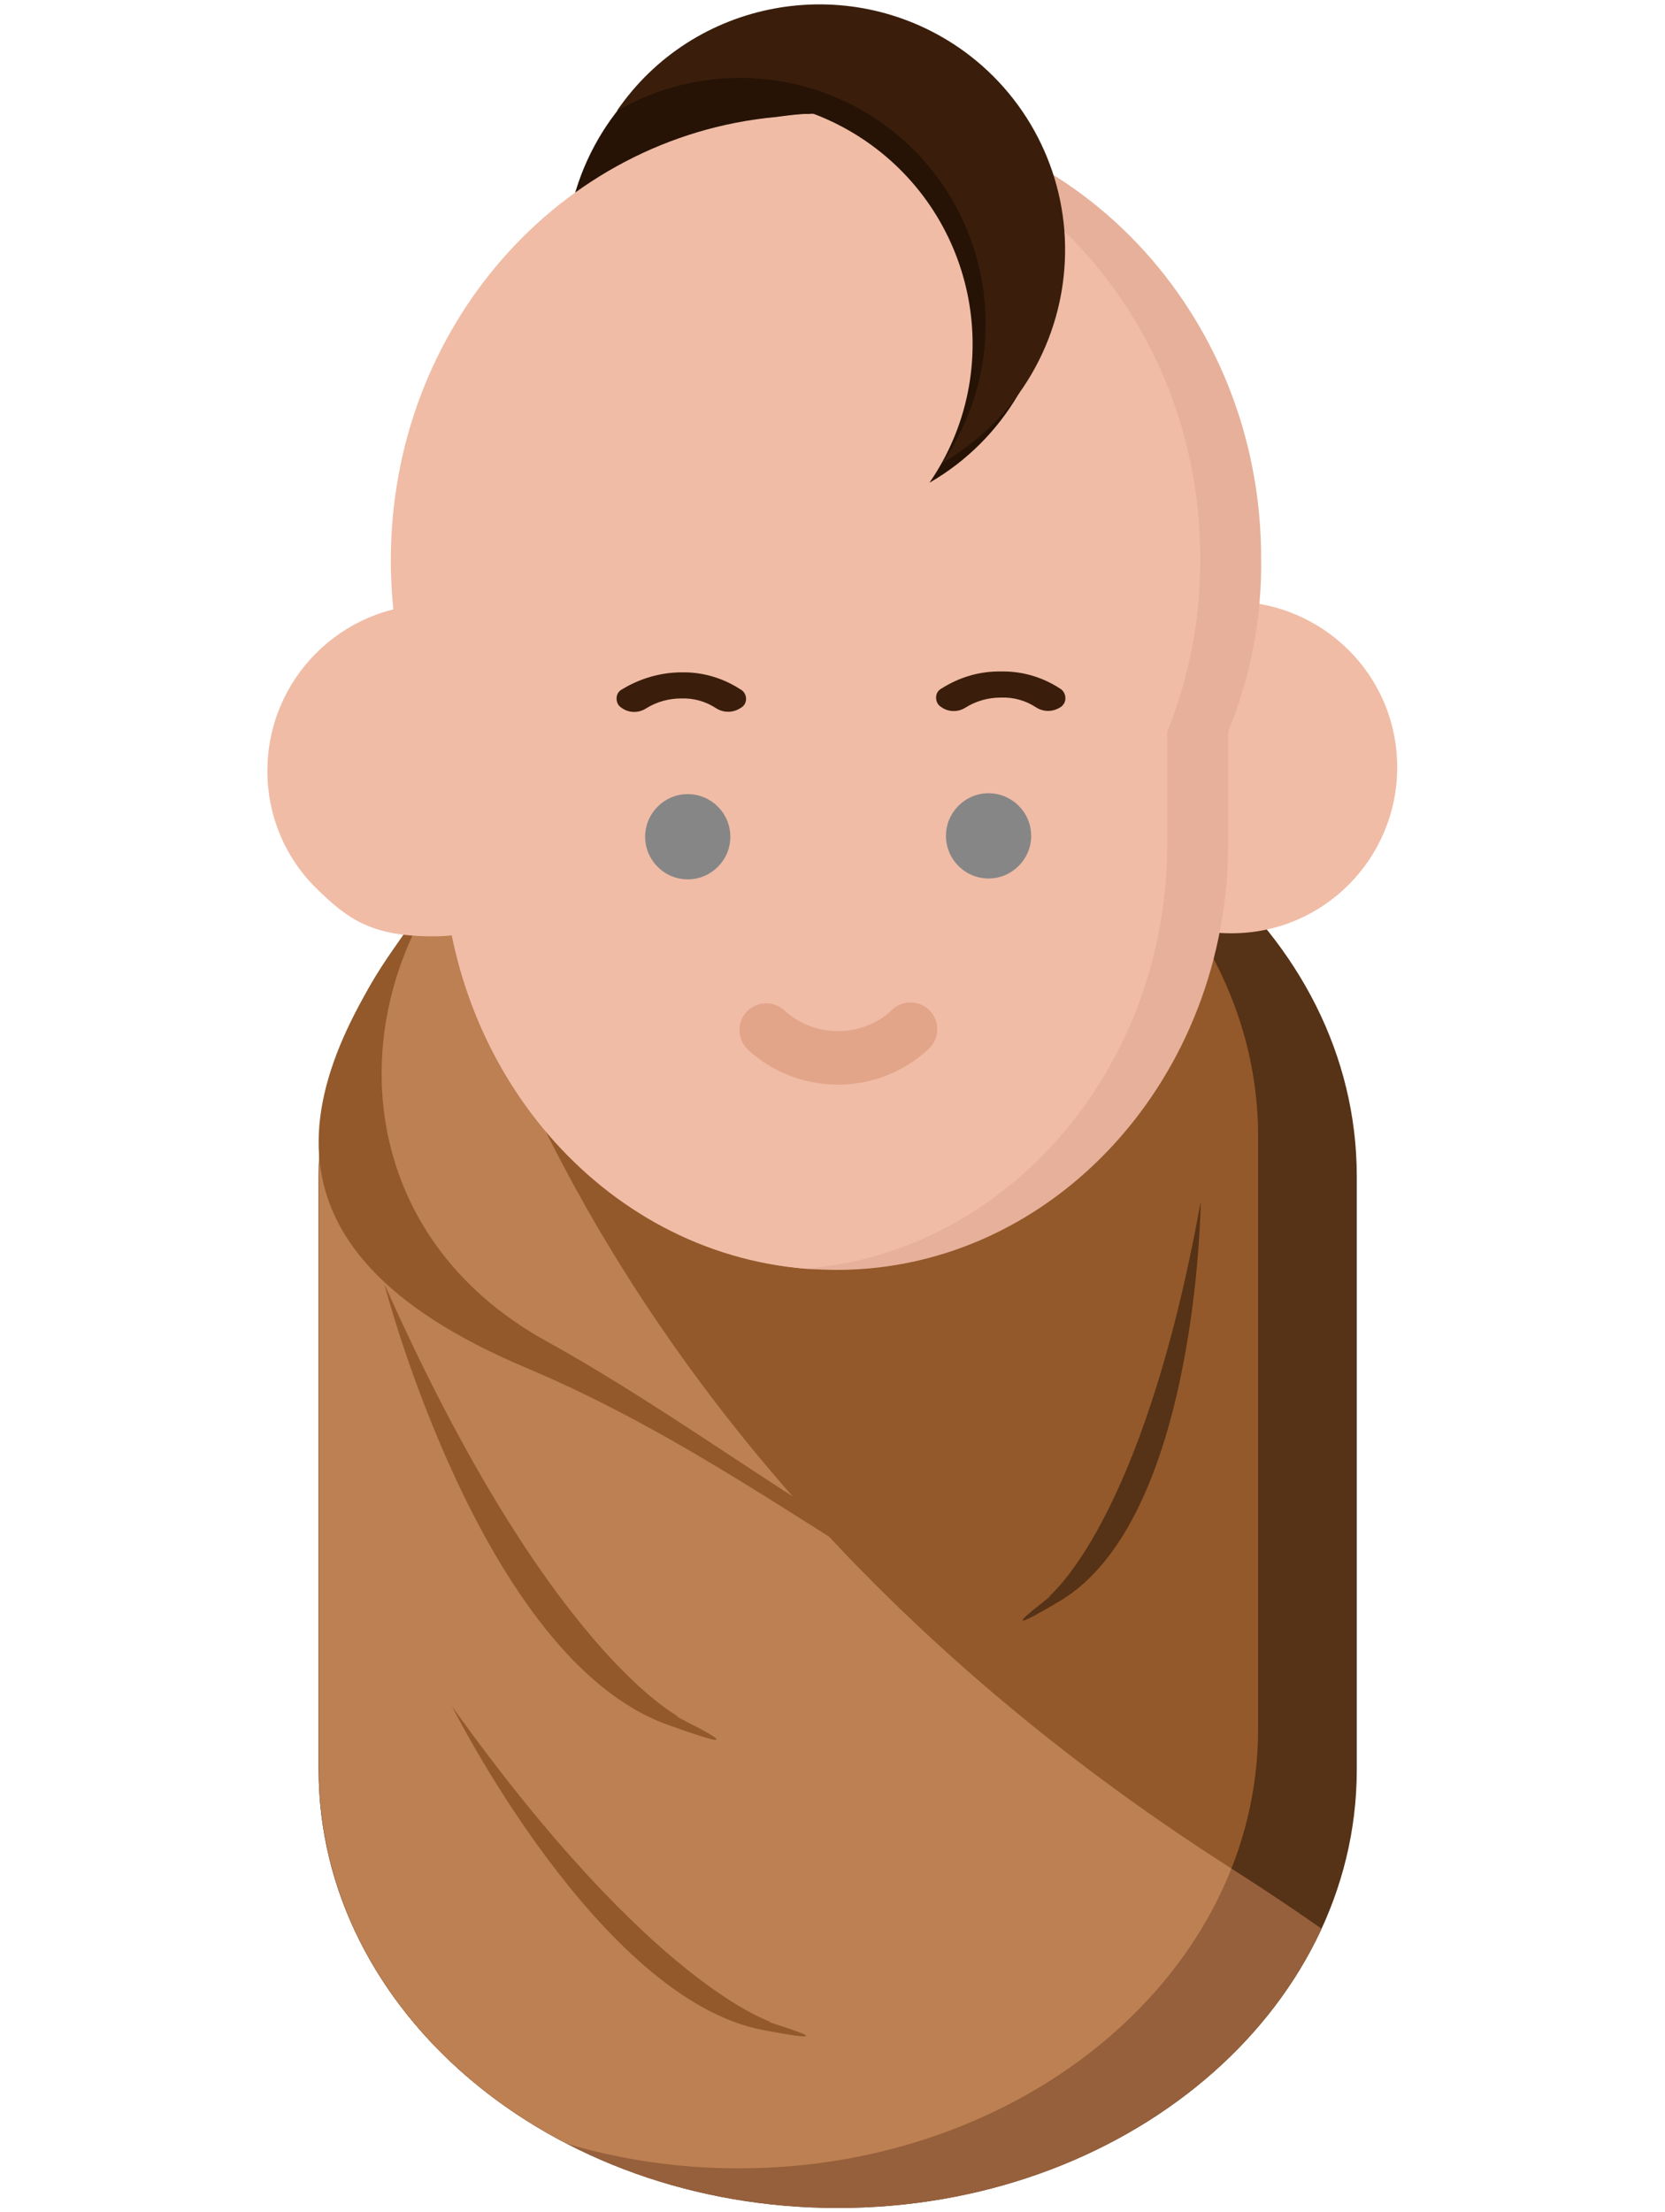 <?xml version="1.0" encoding="utf-8"?>
<!-- Generator: Adobe Illustrator 23.1.0, SVG Export Plug-In . SVG Version: 6.00 Build 0)  -->
<svg version="1.1" id="Layer_1" xmlns="http://www.w3.org/2000/svg" xmlns:xlink="http://www.w3.org/1999/xlink" x="0px" y="0px"
	 viewBox="0 0 383 508.7" style="enable-background:new 0 0 383 508.7;" xml:space="preserve">
<style type="text/css">
	.st0{fill:#261306;}
	.st1{fill:#563217;}
	.st2{clip-path:url(#SVGID_2_);}
	.st3{fill:#96603C;}
	.st4{fill:#93592A;}
	.st5{clip-path:url(#SVGID_4_);}
	.st6{fill:#BC8053;}
	.st7{fill:#F0BCA6;}
	.st8{fill:#E6B09A;}
	.st9{fill:#E2A58A;}
	.st10{fill:#868686;}
	.st11{fill:#3A1E0B;}
</style>
<g>
	<title>Baby</title>
	<circle class="st0" cx="186.5" cy="60.3" r="56.5"/>
	<path class="st1" d="M312.1,270.5v136.4c0,55.7-53.4,100.8-119.4,100.8S73.3,462.6,73.3,406.9l0,0V270.5
		c0-55.7,53.4-100.8,119.4-100.8S312.1,214.8,312.1,270.5L312.1,270.5z"/>
	<g>
		<g>
			<defs>
				<path id="SVGID_1_" d="M312.1,270.5v136.4c0,55.7-53.4,100.8-119.4,100.8S73.3,462.6,73.3,406.9l0,0V270.5
					c0-55.7,53.4-100.8,119.4-100.8S312.1,214.8,312.1,270.5L312.1,270.5z"/>
			</defs>
			<clipPath id="SVGID_2_">
				<use xlink:href="#SVGID_1_"  style="overflow:visible;"/>
			</clipPath>
			<g class="st2">
				<path class="st3" d="M96,169.7c0,0,13.6,149.2,187.5,260.1S263.9,532,263.9,532L1.1,462.4l-4.4-195.7L96,169.7z"/>
			</g>
		</g>
	</g>
	<path class="st4" d="M289.4,261.4v136.4c-0.1,55.7-53.6,100.8-119.5,100.8c-13.4,0-26.7-1.9-39.3-5.6
		c-35.6-18.3-57.3-50.9-57.2-86.1V270.5c0-55.7,53.6-100.8,119.5-100.8c13.4,0,26.7,1.9,39.3,5.7
		C267.8,193.7,289.5,226.3,289.4,261.4L289.4,261.4z"/>
	<g>
		<g>
			<defs>
				<path id="SVGID_3_" d="M289.4,261.4v136.4c-0.1,55.7-53.6,100.8-119.5,100.8c-13.4,0-26.7-1.9-39.3-5.6
					c-35.6-18.3-57.3-50.9-57.2-86.1V270.5c0-55.7,53.6-100.8,119.5-100.8c13.4,0,26.7,1.9,39.3,5.7
					C267.8,193.7,289.5,226.3,289.4,261.4L289.4,261.4z"/>
			</defs>
			<clipPath id="SVGID_4_">
				<use xlink:href="#SVGID_3_"  style="overflow:visible;"/>
			</clipPath>
			<g class="st5">
				<path class="st6" d="M96,169.7c0,0,13.6,149.2,187.5,260.1S263.9,532,263.9,532L1.1,462.4l-4.4-195.7L96,169.7z"/>
			</g>
		</g>
	</g>
	<path class="st7" d="M283.3,138.3h-0.2c-21.1,0.1-38.1,17.2-38.1,38.3c0,10.1,4,19.8,11.2,26.9c7.1,7.1,16.8,11.1,26.9,11.1h0.2
		c21.1,0,38.1-17.1,38.1-38.2S304.3,138.4,283.3,138.3L283.3,138.3z"/>
	<path class="st8" d="M282.5,168.3v25.4c0.2,54-40.1,98.1-89.7,98.3h-0.3c-2.2,0-4.3-0.1-6.5-0.2c-46.5-3.6-83.3-45.9-83.5-97.4V178
		c-7.9-15.2-12-32.1-11.9-49.2c0-53.5,39-97.4,88.7-101.9l0,0c2.2-0.3,4.5-0.6,6.7-0.7l0,0c2.2-0.2,4.5-0.2,6.8-0.2
		c53.7,0,97.3,45.8,97.3,102.3C290.3,142,287.7,155.6,282.5,168.3z"/>
	<path class="st7" d="M268.5,168.3v25.4c0.2,51.6-36.6,94.3-83.2,98c-46.5-3.6-83.3-45.9-83.5-97.4V178
		c-7.9-15.2-11.9-32.1-11.9-49.2c0-53.5,39-97.4,88.7-101.9l0,0c2.2-0.3,4.5-0.6,6.7-0.7l0,0c50.7,3.5,90.8,47.9,90.8,102.1
		C276.2,142,273.6,155.6,268.5,168.3z"/>
	<path class="st9" d="M192.7,249.4c-7.6,0-15-2.8-20.6-8c-2.5-2.3-2.7-6.2-0.4-8.7s6.2-2.7,8.7-0.4c3.4,3.1,7.8,4.8,12.3,4.8h0.1
		c4.6,0,9-1.7,12.3-4.8c2.4-2.4,6.3-2.4,8.7,0s2.4,6.3,0,8.7c-0.1,0.1-0.2,0.2-0.3,0.3c-5.6,5.2-13,8.1-20.7,8.1
		C192.8,249.4,192.7,249.4,192.7,249.4L192.7,249.4z"/>
	<path class="st10" d="M168,192.4c0-5.4-4.4-9.8-9.8-9.8s-9.8,4.4-9.8,9.8c0,5.4,4.4,9.8,9.8,9.8S168,197.8,168,192.4z"/>
	<path class="st10" d="M237.2,192.2c0-5.4-4.4-9.8-9.8-9.8c-5.4,0-9.8,4.4-9.8,9.8c0,5.4,4.4,9.8,9.8,9.8l0,0c5.3,0,9.7-4.3,9.8-9.6
		C237.2,192.4,237.2,192.3,237.2,192.2z"/>
	<path class="st4" d="M275.7,359.2c-0.7,1-2.3,3.4-3.1,4.4c-32.4,41.8-77.5-17.9-151.6-49.1c-65.5-27.6-54.2-66.6-21.7-108.3
		c0.8-1,1.6-2,2.4-3c-22.7,32.7-19.6,81.1,24,105.2C185.4,341.4,242.1,398.3,275.7,359.2z"/>
	<path class="st7" d="M99.7,139h-0.2c-21,0.1-38,17.2-38,38.3c0,10.1,4,19.8,11.2,26.9c7.3,7.2,12.8,11.1,26.9,11.1h0.2
		c21.1,0,38.1-17.1,38.1-38.2C137.9,156.1,120.8,139,99.7,139L99.7,139L99.7,139z"/>
	<path class="st4" d="M88.4,295.2c0,0,22.2,86,65.2,101.4c26.9,9.7-3.8-4.4,2.8-1.7C156.5,394.9,126.3,380.4,88.4,295.2z"/>
	<path class="st4" d="M104,392.4c0,0,33.7,67.3,71.6,74.4c23.8,4.5-3.9-3.1,2-1.8C177.6,465,150.3,457.1,104,392.4z"/>
	<path class="st1" d="M276.2,276.3c0,0-0.7,73.1-32.5,91.9c-19.9,11.8,2.2-4.1-2.6-0.9C241,367.2,262.7,351,276.2,276.3z"/>
	<path class="st0" d="M242,62.9c-0.3,19.9-11,38.2-28.2,48.1c17.7-25.7,11.1-60.9-14.7-78.6c-18-12.3-41.4-13.2-60.3-2.3
		c17.8-25.7,53-32.2,78.7-14.6C233.1,26.2,242.3,44,242,62.9z"/>
	<path class="st11" d="M245,58.3c-0.3,19.9-11,38.2-28.2,48.1c17.7-25.7,11.1-60.9-14.6-78.6c-18-12.3-41.4-13.2-60.3-2.3
		c17.6-25.7,52.8-32.2,78.6-14.6C236.1,21.6,245.3,39.4,245,58.3z"/>
	<path class="st11" d="M156.8,154.6c4.8-0.1,9.5,1.3,13.5,3.9c1.2,0.6,1.7,2.2,1,3.4c-0.2,0.3-0.4,0.6-0.8,0.8
		c-1.7,1.2-3.9,1.3-5.7,0.2c-2.4-1.6-5.2-2.4-8.1-2.3l0,0c-2.9,0-5.7,0.8-8.1,2.3c-1.7,1.1-4,1.1-5.7-0.2c-1.1-0.7-1.4-2.3-0.7-3.4
		c0.2-0.3,0.5-0.6,0.9-0.8C147.2,156,152,154.6,156.8,154.6L156.8,154.6z"/>
	<path class="st11" d="M230.3,154.4c4.8-0.1,9.5,1.3,13.5,3.9c1.2,0.7,1.6,2.2,1,3.4c-0.2,0.3-0.4,0.6-0.7,0.8
		c-1.7,1.2-3.9,1.3-5.7,0.2c-2.4-1.6-5.2-2.4-8.1-2.3h-0.1c-2.9,0-5.7,0.8-8.1,2.3c-1.7,1.1-4,1.1-5.7-0.2c-1.1-0.7-1.4-2.3-0.7-3.4
		c0.2-0.3,0.5-0.6,0.9-0.8C220.7,155.7,225.4,154.3,230.3,154.4L230.3,154.4z"/>
</g>
</svg>
